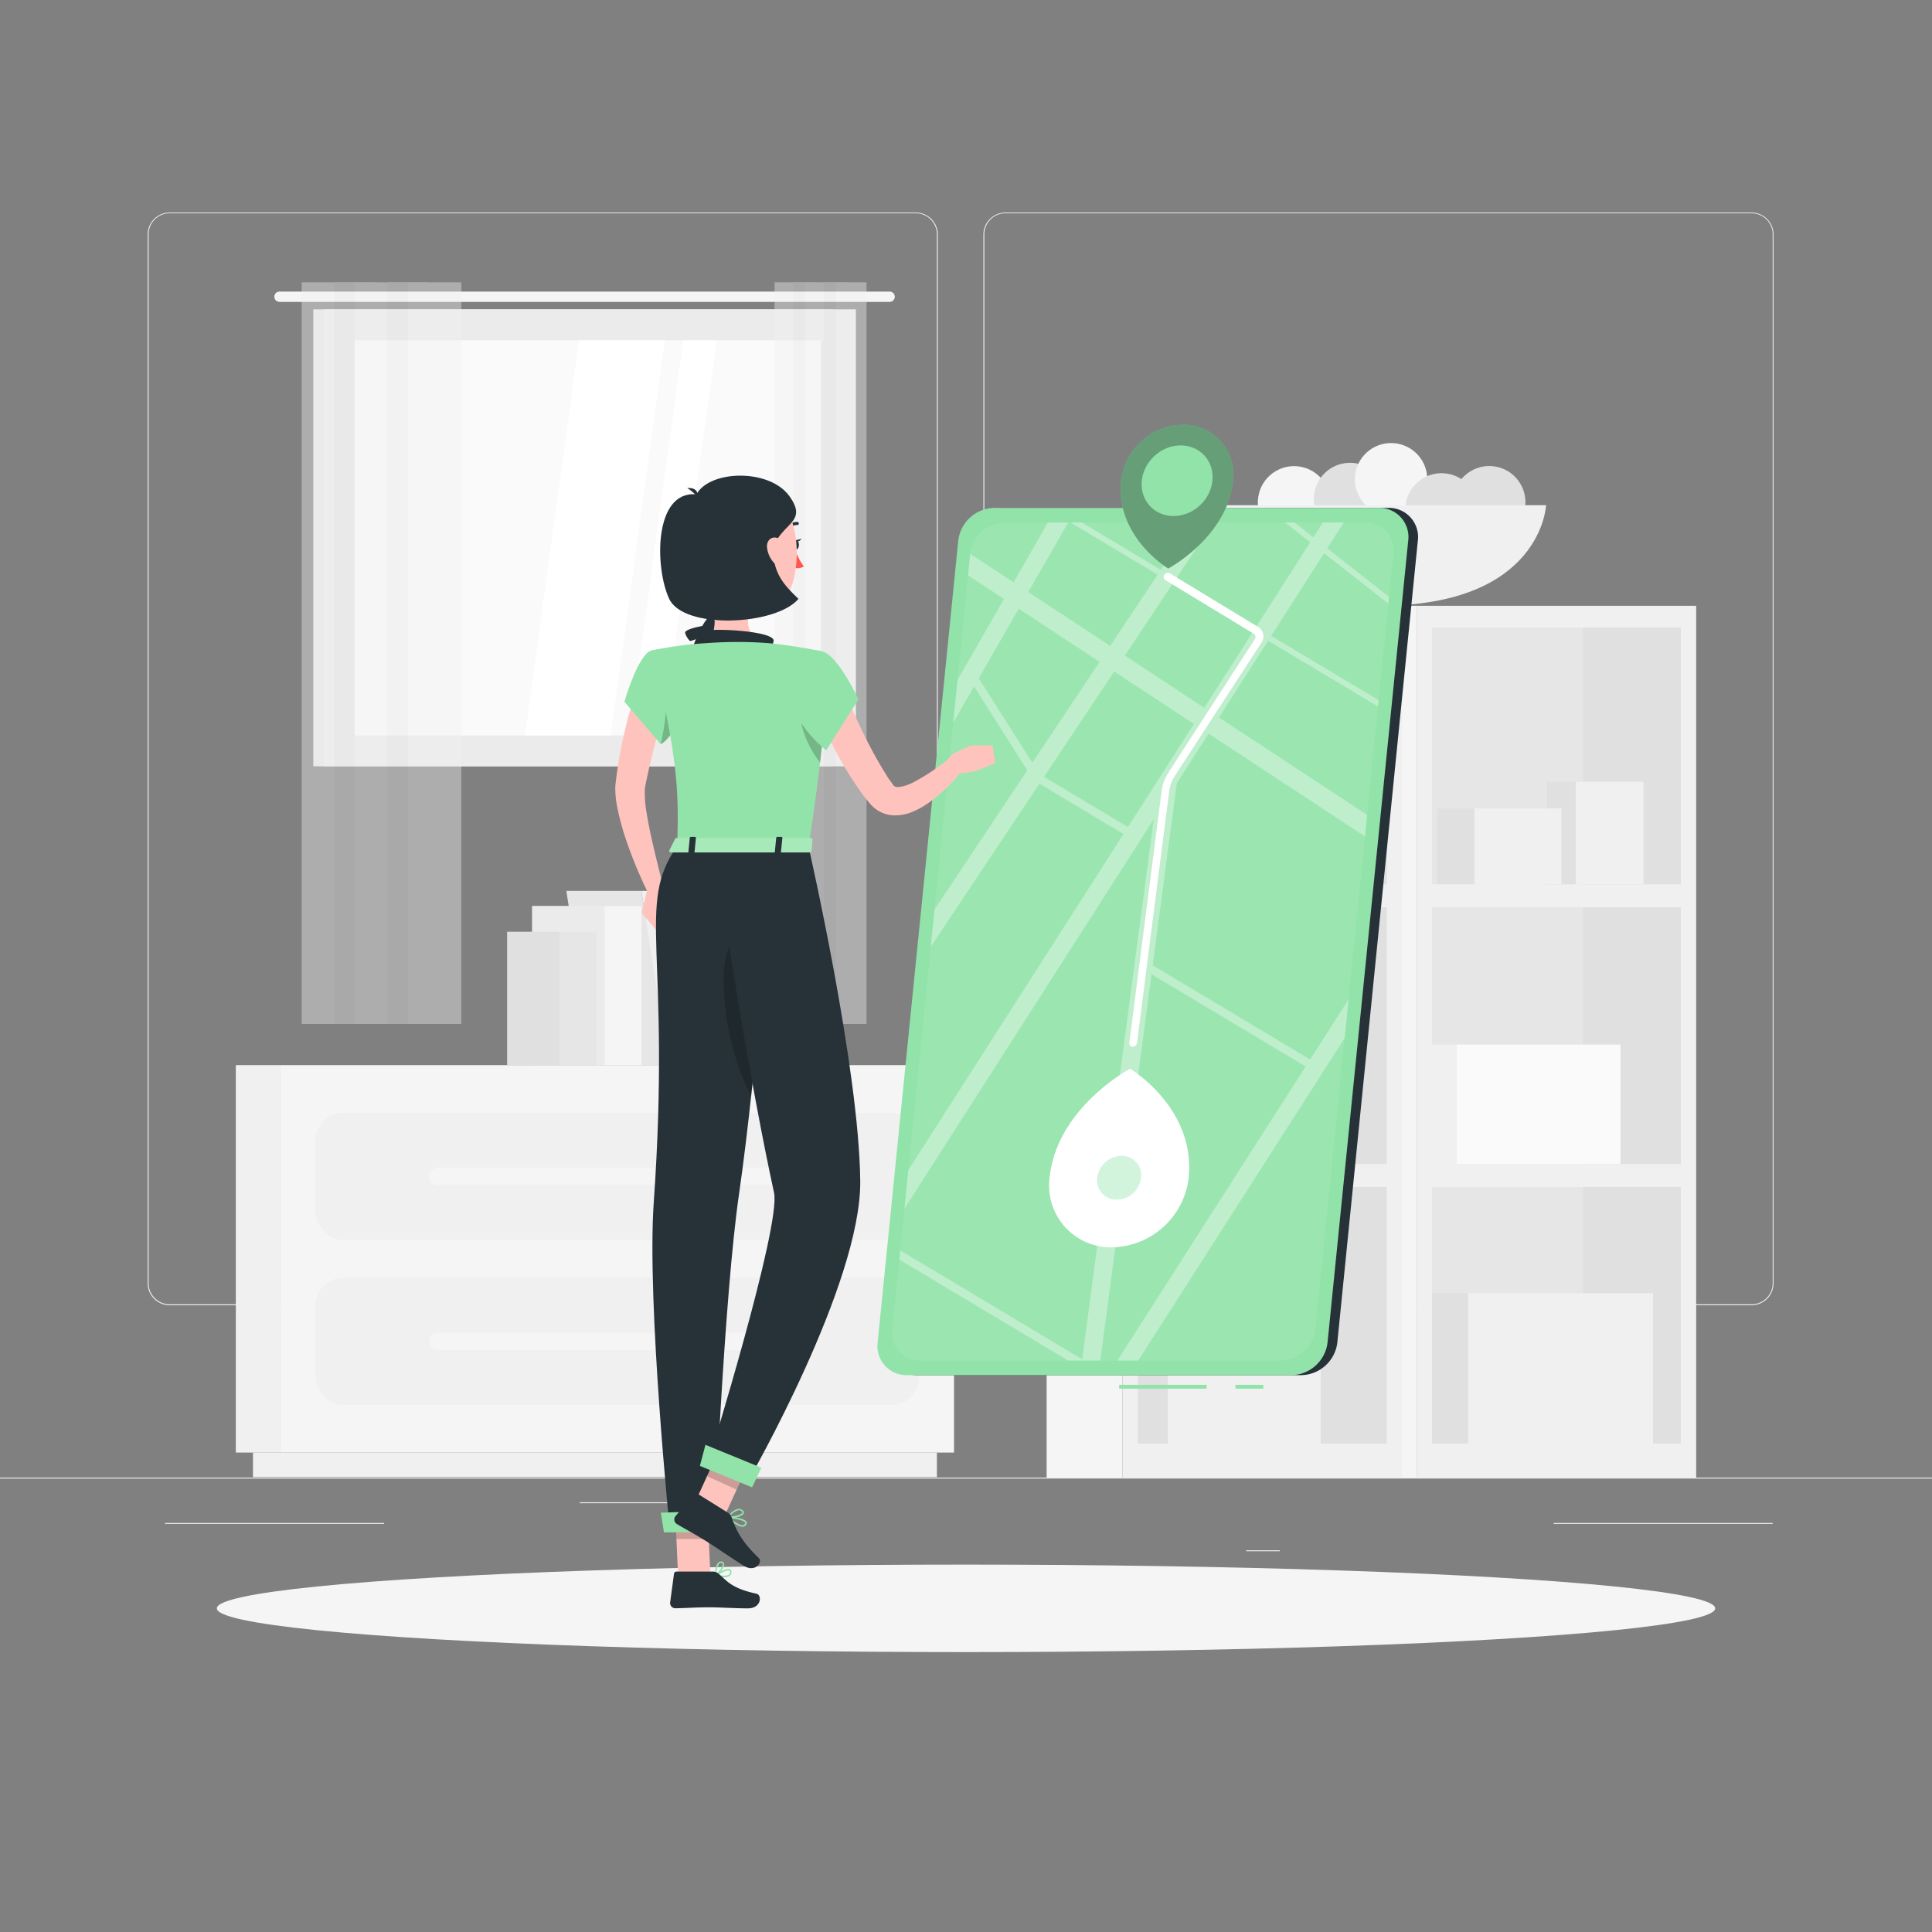 <svg xmlns="http://www.w3.org/2000/svg" xmlns:xlink="http://www.w3.org/1999/xlink" viewBox="0 0 500 500"><rect x="0" y="0" width="500" height="500" fill="#808080" stroke="none"/><defs><clipPath id="freepik--clip-path--inject-6"><path d="M331.58,352.11h-93.4a7.16,7.16,0,0,1-7.24-8.05l20.15-200.79a9.13,9.13,0,0,1,8.86-8.05h93.4a7.18,7.18,0,0,1,7.25,8.05L340.44,344.06A9.13,9.13,0,0,1,331.58,352.11Z" style="fill:#fff;opacity:0.2"></path></clipPath></defs><g id="freepik--background-complete--inject-6"><rect y="382.4" width="500" height="0.25" style="fill:#ebebeb"></rect><rect x="322.53" y="401.21" width="8.69" height="0.25" style="fill:#ebebeb"></rect><rect x="150.04" y="388.78" width="23.18" height="0.25" style="fill:#ebebeb"></rect><rect x="402.1" y="394.14" width="56.67" height="0.25" style="fill:#ebebeb"></rect><rect x="42.72" y="394.14" width="56.67" height="0.25" style="fill:#ebebeb"></rect><path d="M237,337.8H43.92a5.71,5.71,0,0,1-5.71-5.71V60.66A5.71,5.71,0,0,1,43.92,55H237a5.71,5.71,0,0,1,5.71,5.71V332.09A5.71,5.71,0,0,1,237,337.8ZM43.92,55.2a5.47,5.47,0,0,0-5.46,5.46V332.09a5.47,5.47,0,0,0,5.46,5.46H237a5.47,5.47,0,0,0,5.46-5.46V60.66A5.47,5.47,0,0,0,237,55.2Z" style="fill:#ebebeb"></path><path d="M453.31,337.8H260.21a5.72,5.72,0,0,1-5.71-5.71V60.66A5.72,5.72,0,0,1,260.21,55h193.1A5.71,5.71,0,0,1,459,60.66V332.09A5.71,5.71,0,0,1,453.31,337.8ZM260.21,55.2a5.47,5.47,0,0,0-5.46,5.46V332.09a5.47,5.47,0,0,0,5.46,5.46h193.1a5.47,5.47,0,0,0,5.46-5.46V60.66a5.47,5.47,0,0,0-5.46-5.46Z" style="fill:#ebebeb"></path><rect x="81.08" y="80.06" width="134.71" height="118.26" style="fill:#e6e6e6"></rect><path d="M230.23,75.46H72.36A1.34,1.34,0,0,0,71,76.8h0a1.34,1.34,0,0,0,1.33,1.33H230.23a1.34,1.34,0,0,0,1.34-1.33h0A1.34,1.34,0,0,0,230.23,75.46Z" style="fill:#f5f5f5"></path><rect x="83.75" y="80.06" width="137.76" height="118.26" style="fill:#ebebeb"></rect><rect x="101.51" y="78.31" width="102.26" height="121.75" transform="translate(291.82 -13.44) rotate(90)" style="fill:#fafafa"></rect><polygon points="135.87 190.32 149.89 88.06 172.06 88.06 158.04 190.32 135.87 190.32" style="fill:#fff"></polygon><polygon points="162.81 190.32 176.82 88.06 185.47 88.06 171.45 190.32 162.81 190.32" style="fill:#fff"></polygon><rect x="161.87" y="138.68" width="102.26" height="1.02" transform="translate(352.19 -73.81) rotate(90)" style="fill:#e6e6e6"></rect><g style="opacity:0.4"><rect x="78.08" y="73.07" width="13.77" height="191.93" style="fill:#f0f0f0"></rect><rect x="86.49" y="73.07" width="10.73" height="191.93" style="fill:#e6e6e6"></rect><rect x="91.85" y="73.07" width="13.77" height="191.93" style="fill:#f0f0f0"></rect><rect x="100.26" y="73.07" width="10.73" height="191.93" style="fill:#e6e6e6"></rect><rect x="105.62" y="73.07" width="13.77" height="191.93" style="fill:#f0f0f0"></rect></g><g style="opacity:0.4"><rect x="200.45" y="73.07" width="7.94" height="191.93" style="fill:#f0f0f0"></rect><rect x="205.29" y="73.07" width="6.18" height="191.93" style="fill:#e6e6e6"></rect><rect x="208.38" y="73.07" width="7.94" height="191.93" style="fill:#f0f0f0"></rect><rect x="213.23" y="73.07" width="6.18" height="191.93" style="fill:#e6e6e6"></rect><rect x="216.32" y="73.07" width="7.94" height="191.93" style="fill:#f0f0f0"></rect></g><rect x="289.99" y="233.42" width="225.62" height="72.34" transform="translate(672.39 -133.21) rotate(90)" style="fill:#f0f0f0"></rect><rect x="369.59" y="163.44" width="66.42" height="64.4" transform="translate(598.44 -207.16) rotate(90)" style="fill:#e6e6e6"></rect><rect x="369.59" y="235.82" width="66.42" height="64.4" transform="translate(670.82 -134.78) rotate(90)" style="fill:#e6e6e6"></rect><rect x="369.59" y="308.2" width="66.42" height="64.4" transform="translate(743.2 -62.4) rotate(90)" style="fill:#e6e6e6"></rect><rect x="389.13" y="182.98" width="66.42" height="25.33" transform="translate(617.98 -226.69) rotate(90)" style="fill:#e0e0e0"></rect><rect x="389.13" y="255.36" width="66.42" height="25.33" transform="translate(690.36 -154.31) rotate(90)" style="fill:#e0e0e0"></rect><rect x="407.79" y="202.32" width="17.55" height="26.53" style="fill:#f0f0f0"></rect><rect x="400.38" y="202.32" width="7.41" height="26.53" transform="translate(808.18 431.17) rotate(180)" style="fill:#e0e0e0"></rect><rect x="381.55" y="209.22" width="22.54" height="19.63" style="fill:#f0f0f0"></rect><rect x="372.04" y="209.22" width="9.52" height="19.63" transform="translate(753.59 438.07) rotate(180)" style="fill:#e0e0e0"></rect><rect x="389.13" y="327.73" width="66.42" height="25.33" transform="translate(762.73 -81.94) rotate(90)" style="fill:#e0e0e0"></rect><rect x="244" y="259.77" width="225.62" height="19.64" transform="translate(626.39 -87.22) rotate(90)" style="fill:#f5f5f5"></rect><rect x="379.95" y="334.67" width="47.84" height="38.94" style="fill:#f0f0f0"></rect><rect x="370.6" y="334.67" width="9.35" height="38.94" transform="translate(750.55 708.27) rotate(180)" style="fill:#e0e0e0"></rect><rect x="376.89" y="270.33" width="42.51" height="30.9" style="fill:#fafafa"></rect><rect x="370.6" y="270.33" width="6.29" height="30.9" transform="translate(747.49 571.56) rotate(180)" style="fill:#f0f0f0"></rect><rect x="213.87" y="233.42" width="225.62" height="72.34" transform="translate(596.27 -57.09) rotate(90)" style="fill:#f0f0f0"></rect><rect x="293.47" y="163.44" width="66.42" height="64.4" transform="translate(522.33 -131.04) rotate(90)" style="fill:#e6e6e6"></rect><rect x="293.47" y="235.82" width="66.42" height="64.4" transform="translate(594.7 -58.66) rotate(90)" style="fill:#e6e6e6"></rect><rect x="293.47" y="308.2" width="66.42" height="64.4" transform="translate(667.08 13.72) rotate(90)" style="fill:#e6e6e6"></rect><rect x="313.01" y="182.98" width="66.42" height="25.33" transform="translate(541.86 -150.57) rotate(90)" style="fill:#e0e0e0"></rect><rect x="313.01" y="255.36" width="66.42" height="25.33" transform="translate(614.24 -78.2) rotate(90)" style="fill:#e0e0e0"></rect><rect x="304.66" y="281.95" width="17.55" height="19.28" style="fill:#f0f0f0"></rect><rect x="297.26" y="281.95" width="7.41" height="19.28" transform="translate(601.92 583.18) rotate(180)" style="fill:#e0e0e0"></rect><rect x="320.53" y="262.67" width="17.55" height="19.28" style="fill:#f0f0f0"></rect><rect x="313.13" y="262.67" width="7.41" height="19.28" transform="translate(633.66 544.61) rotate(180)" style="fill:#e0e0e0"></rect><rect x="333.01" y="281.95" width="17.55" height="19.28" style="fill:#f0f0f0"></rect><rect x="325.6" y="281.95" width="7.41" height="19.28" transform="translate(658.61 583.18) rotate(180)" style="fill:#e0e0e0"></rect><rect x="313.01" y="327.73" width="66.42" height="25.33" transform="translate(686.61 -5.82) rotate(90)" style="fill:#e0e0e0"></rect><rect x="167.88" y="259.77" width="225.62" height="19.64" transform="translate(550.28 -11.1) rotate(90)" style="fill:#f5f5f5"></rect><rect x="302.22" y="320.88" width="39.57" height="52.73" style="fill:#f0f0f0"></rect><rect x="294.48" y="320.88" width="7.74" height="52.73" transform="translate(596.7 694.48) rotate(180)" style="fill:#e0e0e0"></rect><rect x="302.22" y="187" width="52.29" height="41.85" style="fill:#fafafa"></rect><rect x="294.48" y="187" width="7.74" height="41.85" transform="translate(596.7 415.85) rotate(180)" style="fill:#f0f0f0"></rect><circle cx="334.91" cy="130" r="9.37" transform="translate(126.72 422.79) rotate(-75.8)" style="fill:#f5f5f5"></circle><circle cx="349.39" cy="129.11" r="9.37" transform="translate(-1.74 4.8) rotate(-0.78)" style="fill:#e0e0e0"></circle><circle cx="360.01" cy="124.04" r="9.37" transform="translate(-4.44 13.71) rotate(-2.17)" style="fill:#f5f5f5"></circle><circle cx="373.07" cy="131.84" r="9.37" transform="translate(-4.72 14.21) rotate(-2.17)" style="fill:#e0e0e0"></circle><circle cx="385.42" cy="130" r="9.37" transform="translate(-13 211.91) rotate(-30.26)" style="fill:#e0e0e0"></circle><path d="M400.12,130.75s-1.09,26-42.91,26-42.91-26-42.91-26Z" style="fill:#f0f0f0"></path><rect x="61.03" y="275.65" width="11.56" height="100.27" style="fill:#f0f0f0"></rect><rect x="65.47" y="375.92" width="177" height="6.35" style="fill:#f0f0f0"></rect><rect x="72.59" y="275.65" width="174.32" height="100.27" transform="translate(319.49 651.57) rotate(180)" style="fill:#f5f5f5"></rect><rect x="81.68" y="287.99" width="156.14" height="32.88" rx="7.12" transform="translate(319.49 608.87) rotate(180)" style="fill:#f0f0f0"></rect><rect x="81.68" y="330.69" width="156.14" height="32.88" rx="7.12" transform="translate(319.49 694.27) rotate(180)" style="fill:#f0f0f0"></rect><path d="M206.18,306.69H113.32a2.26,2.26,0,0,1-2.26-2.25h0a2.27,2.27,0,0,1,2.26-2.26h92.86a2.26,2.26,0,0,1,2.25,2.26h0A2.25,2.25,0,0,1,206.18,306.69Z" style="fill:#f5f5f5"></path><path d="M206.18,349.39H113.32a2.26,2.26,0,0,1-2.26-2.25h0a2.27,2.27,0,0,1,2.26-2.26h92.86a2.26,2.26,0,0,1,2.25,2.26h0A2.25,2.25,0,0,1,206.18,349.39Z" style="fill:#f5f5f5"></path><rect x="165.99" y="235.76" width="16.91" height="39.89" transform="translate(348.89 511.41) rotate(180)" style="fill:#e0e0e0"></rect><rect x="182.9" y="235.76" width="10.43" height="39.89" style="fill:#ebebeb"></rect><polygon points="146.57 230.56 165.99 230.56 173 275.65 153.57 275.65 146.57 230.56" style="fill:#e6e6e6"></polygon><polygon points="174.39 230.56 165.99 230.56 173 275.65 181.4 275.65 174.39 230.56" style="fill:#f0f0f0"></polygon><rect x="137.69" y="234.46" width="18.78" height="41.2" transform="translate(294.16 510.11) rotate(180)" style="fill:#ebebeb"></rect><rect x="156.47" y="234.46" width="9.52" height="41.2" style="fill:#f5f5f5"></rect><rect x="131.24" y="241.12" width="13.59" height="34.53" transform="translate(276.07 516.78) rotate(180)" style="fill:#e0e0e0"></rect><rect x="144.83" y="241.12" width="9.52" height="34.53" style="fill:#e6e6e6"></rect></g><g id="freepik--Shadow--inject-6"><ellipse id="freepik--path--inject-6" cx="250" cy="416.24" rx="193.89" ry="11.32" style="fill:#f5f5f5"></ellipse></g><g id="freepik--Navigation--inject-6"><path d="M336.81,355.89H237.25a7.52,7.52,0,0,1-7.59-8.45l20.83-207.55a9.59,9.59,0,0,1,9.29-8.45h99.56a7.53,7.53,0,0,1,7.6,8.45L346.1,347.44A9.58,9.58,0,0,1,336.81,355.89Z" style="fill:#263238"></path><rect x="289.63" y="358.39" width="22.65" height="1" style="fill:#92E3A9"></rect><rect x="319.73" y="358.39" width="7.22" height="1" style="fill:#92E3A9"></rect><path d="M334.28,355.89H234.72a7.52,7.52,0,0,1-7.59-8.45L248,139.89a9.59,9.59,0,0,1,9.29-8.45h99.56a7.53,7.53,0,0,1,7.6,8.45L343.57,347.44A9.59,9.59,0,0,1,334.28,355.89Z" style="fill:#92E3A9"></path><g style="opacity:0.4"><path d="M331.58,352.11h-93.4a7.16,7.16,0,0,1-7.24-8.05l20.15-200.79a9.13,9.13,0,0,1,8.86-8.05h93.4a7.18,7.18,0,0,1,7.25,8.05L340.44,344.06A9.13,9.13,0,0,1,331.58,352.11Z" style="fill:#fff;opacity:0.2"></path><g style="clip-path:url(#freepik--clip-path--inject-6)"><polygon points="187.27 290.52 183.18 288.49 288.01 105.95 292.1 107.98 187.27 290.52" style="fill:#fff"></polygon><polygon points="206.4 296.78 202.5 294.44 319.64 118.64 323.55 120.98 206.4 296.78" style="fill:#fff"></polygon><polygon points="219.42 335.7 215.46 333.44 353.2 118.3 357.16 120.56 219.42 335.7" style="fill:#fff"></polygon><polygon points="282.26 371.05 277.53 370.9 299.74 203.26 304.77 201.17 282.26 371.05" style="fill:#fff"></polygon><polygon points="262.39 402.37 258.44 400.11 396.18 184.96 400.14 187.22 262.39 402.37" style="fill:#fff"></polygon><polygon points="231 136.07 233.91 132.02 429.09 260.41 426.19 264.45 231 136.07" style="fill:#fff"></polygon><polygon points="237.28 111.43 238.12 110.17 438.96 230.38 438.13 231.63 237.28 111.43" style="fill:#fff"></polygon><polygon points="267.32 201.82 268.51 200.03 293.53 215 292.34 216.79 267.32 201.82" style="fill:#fff"></polygon><polygon points="297.15 251.62 298.35 249.83 341.55 275.68 340.35 277.48 297.15 251.62" style="fill:#fff"></polygon><polygon points="224.36 320.96 225.55 319.16 283.1 353.6 281.91 355.4 224.36 320.96" style="fill:#fff"></polygon><polygon points="250.94 175.83 252.72 174.61 268.28 199.16 266.5 200.38 250.94 175.83" style="fill:#fff"></polygon><polygon points="262.41 80.11 263.37 78.94 446.57 222.87 445.61 224.03 262.41 80.11" style="fill:#fff"></polygon></g></g><path d="M307.63,304.81a20.37,20.37,0,0,1-19.81,18,16,16,0,0,1-16.19-18c1.82-18.12,20.83-28.23,20.83-28.23S309.45,286.69,307.63,304.81Z" style="fill:#fff"></path><path d="M295.3,304.81a6.41,6.41,0,0,1-6.24,5.66,5,5,0,0,1-5.1-5.66,6.42,6.42,0,0,1,6.24-5.67A5,5,0,0,1,295.3,304.81Z" style="fill:#92E3A9;opacity:0.4"></path><path d="M293.14,270.89h0a.9.9,0,0,1-.87-1l8.37-65.28a11.15,11.15,0,0,1,1.73-4.66l22.4-34.55a1,1,0,0,0-.25-1.36l-22.94-13.92a.94.94,0,0,1-.23-1.36,1.07,1.07,0,0,1,1.4-.38l22.93,13.92a2.86,2.86,0,0,1,.75,4.06L304,200.88a9.09,9.09,0,0,0-1.39,3.75l-8.36,65.29A1.14,1.14,0,0,1,293.14,270.89Z" style="fill:#fff"></path><path d="M290.13,124.4a16.39,16.39,0,0,1,15.95-14.5,12.89,12.89,0,0,1,13.05,14.5c-1.47,14.6-16.79,22.73-16.79,22.73S288.66,139,290.13,124.4Z" style="fill:#92E3A9"></path><path d="M290.13,124.4a16.39,16.39,0,0,1,15.95-14.5,12.89,12.89,0,0,1,13.05,14.5c-1.47,14.6-16.79,22.73-16.79,22.73S288.66,139,290.13,124.4Z" style="opacity:0.3"></path><ellipse cx="304.63" cy="124.4" rx="9.61" ry="8.69" transform="translate(-1.84 244.19) rotate(-43.56)" style="fill:#92E3A9"></ellipse></g><g id="freepik--Character--inject-6"><path d="M173.24,180.61c-.31.83-.67,1.9-1,2.87s-.64,2-1,3c-.62,2-1.22,4.08-1.76,6.15s-1,4.16-1.52,6.25l-.68,3.15-.33,1.58-.07.37,0,.21c0,.12,0,.35,0,.52a28.41,28.41,0,0,0,.48,5.77c.32,2.06.75,4.16,1.21,6.27.95,4.21,2,8.49,3.08,12.71l-4,1.5a116.93,116.93,0,0,1-5.22-12.45c-.76-2.14-1.44-4.31-2-6.57-.29-1.12-.55-2.28-.77-3.48a22.74,22.74,0,0,1-.41-3.87,8.71,8.71,0,0,1,0-1.13l.05-.61.06-.45.21-1.69c.13-1.12.32-2.25.49-3.37.38-2.24.77-4.48,1.29-6.7s1-4.43,1.69-6.63c.33-1.1.67-2.19,1-3.29s.74-2.14,1.24-3.36Z" style="fill:#ffc3bd"></path><path d="M167.47,230.35l-1.4,5.93,3.71,4.39s4.94-14.32-.27-13.63Z" style="fill:#ffc3bd"></path><path d="M187.38,408.18a10.18,10.18,0,0,1-2.21-.3.2.2,0,0,1-.07-.36c.29-.19,2.82-1.83,3.79-1.39a.67.67,0,0,1,.4.56,1.12,1.12,0,0,1-.31,1.05A2.38,2.38,0,0,1,187.38,408.18Zm-1.65-.58c1.46.29,2.56.24,3-.15a.74.74,0,0,0,.19-.71.28.28,0,0,0-.17-.25C188.22,406.26,186.76,407,185.73,407.6Z" style="fill:#92E3A9"></path><path d="M185.22,407.88l-.1,0a.19.19,0,0,1-.1-.17c0-.11,0-2.52.88-3.32a1,1,0,0,1,.84-.27.68.68,0,0,1,.67.55c.2,1-1.3,2.75-2.1,3.21A.15.15,0,0,1,185.22,407.88Zm1.39-3.39a.66.66,0,0,0-.44.17,4.51,4.51,0,0,0-.75,2.64c.79-.64,1.73-2,1.61-2.57,0-.09-.08-.21-.33-.24Z" style="fill:#92E3A9"></path><path d="M187.5,164.15c.75-.05-.52-2.35-.87-2.53-.83-.43-9.74.84-9.31,2.22a4.68,4.68,0,0,0,1.21,2C179,166.16,180.92,164.42,187.5,164.15Z" style="fill:#263238"></path><path d="M181.47,169.6c-.25.71-2.12-1.13-2.2-1.53-.18-.91,3.46-9.14,4.67-8.35a4.68,4.68,0,0,1,1.61,1.71C185.71,162,183.52,163.35,181.47,169.6Z" style="fill:#263238"></path><path d="M183.4,148.07c1,5,3.17,15-.27,18.35,0,0,1.4,5,10.64,5,10.16,0,4.8-5,4.8-5-5.55-1.32-5.45-5.43-4.52-9.3Z" style="fill:#ffc3bd"></path><path d="M180.76,168.41c-1.45.05.55-4.6,1.2-5,1.51-1,18.82-.19,18.26,2.53-.27,1.17-1.07,3.41-1.95,4.09S193.41,167.71,180.76,168.41Z" style="fill:#263238"></path><path d="M203.47,137.41a.39.39,0,0,0,.32-.16,3.14,3.14,0,0,1,2.49-1.38.4.4,0,1,0,0-.79,3.89,3.89,0,0,0-3.18,1.7.39.39,0,0,0,.33.63Z" style="fill:#263238"></path><path d="M205.73,142.18a18,18,0,0,0,2.29,4.41,2.93,2.93,0,0,1-2.43.35Z" style="fill:#ff5652"></path><path d="M205.16,141c0,.68.33,1.24.77,1.25s.81-.51.83-1.19-.32-1.23-.76-1.25S205.18,140.33,205.16,141Z" style="fill:#263238"></path><path d="M205.8,139.84l1.64-.4S206.57,140.67,205.8,139.84Z" style="fill:#263238"></path><polygon points="175.47 407.69 183.85 407.69 183 388.29 174.63 388.29 175.47 407.69" style="fill:#ffc3bd"></polygon><path d="M184.5,406.72h-9.41a.64.64,0,0,0-.66.57l-1,7.44a1.36,1.36,0,0,0,1.36,1.49c3.28-.05,4.86-.25,9-.25,2.54,0,6.26.27,9.78.27s3.67-3.48,2.2-3.79c-6.58-1.42-7.63-3.36-9.86-5.22A2.24,2.24,0,0,0,184.5,406.72Z" style="fill:#263238"></path><g style="opacity:0.2"><polygon points="174.62 388.29 183 388.29 183.44 398.29 175.06 398.29 174.62 388.29"></polygon></g><path d="M217.45,176.75c1.78,4.09,3.7,8.28,5.65,12.34a115.54,115.54,0,0,0,6.39,11.65,15.54,15.54,0,0,0,.88,1.3l.79,1.1a1.07,1.07,0,0,0,.63.48c.79.25,2.75-.24,4.51-1.11a55.69,55.69,0,0,0,10.71-7.4l3.14,2.84c-.74,1-1.49,1.93-2.28,2.85s-1.61,1.82-2.48,2.67a37.77,37.77,0,0,1-5.8,4.8,19.9,19.9,0,0,1-3.68,1.92A11.54,11.54,0,0,1,231,211a8.38,8.38,0,0,1-5.43-2.57c-.16-.16-.37-.39-.46-.5l-.31-.37-.61-.75c-.43-.5-.8-1-1.16-1.5a93.43,93.43,0,0,1-7.5-12.38c-2.19-4.23-4.16-8.45-6-12.9Z" style="fill:#ffc3bd"></path><path d="M247.08,194.87,251,193l2.35,6.25s-5.86,2.05-8.65-.24l.15-1.07A3.94,3.94,0,0,1,247.08,194.87Z" style="fill:#ffc3bd"></path><polygon points="256.86 192.88 257.57 197.49 253.38 199.22 251.03 192.97 256.86 192.88" style="fill:#ffc3bd"></polygon><path d="M182.52,137.79c.27,8.31.21,11.83,4.27,16.25,6.11,6.65,16.26,4.61,18.48-3.59,2-7.38,1.23-19.73-6.79-23.35A11.24,11.24,0,0,0,182.52,137.79Z" style="fill:#ffc3bd"></path><path d="M180.24,127.93c3.5-6.34,18.83-6.68,24,.4S202,135.22,200,142.18c.25,6.4,2.85,9.15,6.64,12.81-5.83,6.91-29.7,8-33.45,0S169.16,126.93,180.24,127.93Z" style="fill:#263238"></path><path d="M180.52,128.66s.56-2.59-2.67-2.35A10.72,10.72,0,0,1,180.52,128.66Z" style="fill:#263238"></path><path d="M198.5,141.64a7,7,0,0,0,1.95,4.17c1.49,1.53,3,.65,3.25-1.16.22-1.63-.29-4.39-2.1-5.26S198.36,139.79,198.5,141.64Z" style="fill:#ffc3bd"></path><path d="M200.26,219.12s-4.29,57.49-9,89.89c-3.81,26.17-6.42,87.35-6.42,87.35H173.39s-6-59.08-4.21-85c4.59-65.49-4.7-77.09,6-92.27Z" style="fill:#263238"></path><path d="M187.29,253.17a69,69,0,0,0,7.09,30.57c1.23-11.22,2.35-22.93,3.28-33.26C194,238.78,187.51,240.22,187.29,253.17Z" style="opacity:0.2"></path><polygon points="186.38 396.58 171.83 396.58 171.02 391.48 186.41 390.96 186.38 396.58" style="fill:#92E3A9"></polygon><path d="M188.26,392.77a.2.2,0,0,1,0-.2.19.19,0,0,1,.19-.11c.43,0,4.16.36,4.75,1.38a.65.65,0,0,1,0,.62,1.07,1.07,0,0,1-.81.63c-1.2.21-3.08-1.35-4.1-2.29Zm4.55,1.22c-.39-.53-2.34-.92-3.82-1.08,1.42,1.24,2.64,1.91,3.31,1.79a.7.7,0,0,0,.53-.42.23.23,0,0,0,0-.25Z" style="fill:#92E3A9"></path><path d="M188.26,392.77l0,0a.21.21,0,0,1,0-.2c.05-.07,1.4-1.88,2.75-2.06a1.44,1.44,0,0,1,1.12.29c.44.34.43.66.34.87-.36.88-3,1.37-4.08,1.22A.22.22,0,0,1,188.26,392.77Zm3.8-1.53a1.34,1.34,0,0,0-.17-.17,1.08,1.08,0,0,0-.82-.21,4.57,4.57,0,0,0-2.26,1.62c1.19,0,3.08-.47,3.29-1C192.12,391.44,192.15,391.36,192.06,391.24Z" style="fill:#92E3A9"></path><polygon points="179.64 389.34 187.36 392.66 190.64 385.52 194.91 376.18 195.41 375.09 187.69 371.76 187.13 372.98 182.98 382.03 179.64 389.34" style="fill:#ffc3bd"></polygon><polygon points="182.98 382.03 190.64 385.52 194.91 376.18 187.13 372.98 182.98 382.03" style="opacity:0.2"></polygon><path d="M209.25,219.12s13.09,57.14,13.38,86.55c.26,26.57-28.75,77.11-28.75,77.11L183.39,378s18.81-60.83,16.93-69.35c-5.43-24.72-14.6-78-14.62-89.55Z" style="fill:#263238"></path><path d="M188.46,391.54l-8-5a.66.66,0,0,0-.86.13l-4.81,5.74a1.36,1.36,0,0,0,.37,2c2.82,1.69,4.27,2.37,7.8,4.57,2.17,1.35,6.52,4.37,9.52,6.24s5-1,3.89-2c-4.86-4.68-6-7.7-7-10.45A2.17,2.17,0,0,0,188.46,391.54Z" style="fill:#263238"></path><polygon points="194.64 384.92 181.13 379.37 182.57 373.92 197.03 379.84 194.64 384.92" style="fill:#92E3A9"></polygon><path d="M179,177.71c.17-4.82-2.95-10.92-10.33-9.38-3.48.72-7.07,13.28-7.07,13.28l9.4,11C174.26,191.13,178.93,180.76,179,177.71Z" style="fill:#92E3A9"></path><path d="M172.58,179A62.68,62.68,0,0,1,171,192.58l0,0c1.92-.89,4.34-4.92,6-8.67Z" style="opacity:0.2"></path><path d="M212.75,168.57s4,1.4-3.5,50.55h-34c.43-13.84.37-22.38-6.53-50.8a99.75,99.75,0,0,1,14.43-1.9,107.4,107.4,0,0,1,15.44,0C205.21,167,212.75,168.57,212.75,168.57Z" style="fill:#92E3A9"></path><path d="M212.52,185.39l-5.26.67c.33,4,2.9,8.76,5,11.29.43-3.66.75-6.85,1-9.63C212.85,186.28,212.52,185.39,212.52,185.39Z" style="opacity:0.2"></path><path d="M212.75,168.57c4.18,1,9.41,12.44,9.41,12.44l-8.34,13.16s-10.6-7.92-10.5-19.37C203.37,170,207.69,167.34,212.75,168.57Z" style="fill:#92E3A9"></path><path d="M174.7,217.13l-1.5,3c-.12.24.16.48.55.48h35.68c.31,0,.56-.15.58-.35l.27-3c0-.21-.24-.39-.58-.39H175.25A.6.6,0,0,0,174.7,217.13Z" style="fill:#92E3A9"></path><path d="M174.7,217.13l-1.5,3c-.12.24.16.48.55.48h35.68c.31,0,.56-.15.58-.35l.27-3c0-.21-.24-.39-.58-.39H175.25A.6.6,0,0,0,174.7,217.13Z" style="fill:#fff;opacity:0.2"></path><path d="M179.36,221h-.92c-.18,0-.32-.1-.31-.21l.39-4c0-.12.17-.21.36-.21h.92c.18,0,.32.09.31.21l-.39,4C179.71,220.88,179.55,221,179.36,221Z" style="fill:#263238"></path><path d="M201.73,221h-.92c-.19,0-.33-.1-.32-.21l.4-4c0-.12.17-.21.35-.21h.92c.19,0,.33.09.32.21l-.4,4C202.07,220.88,201.91,221,201.73,221Z" style="fill:#263238"></path></g></svg>